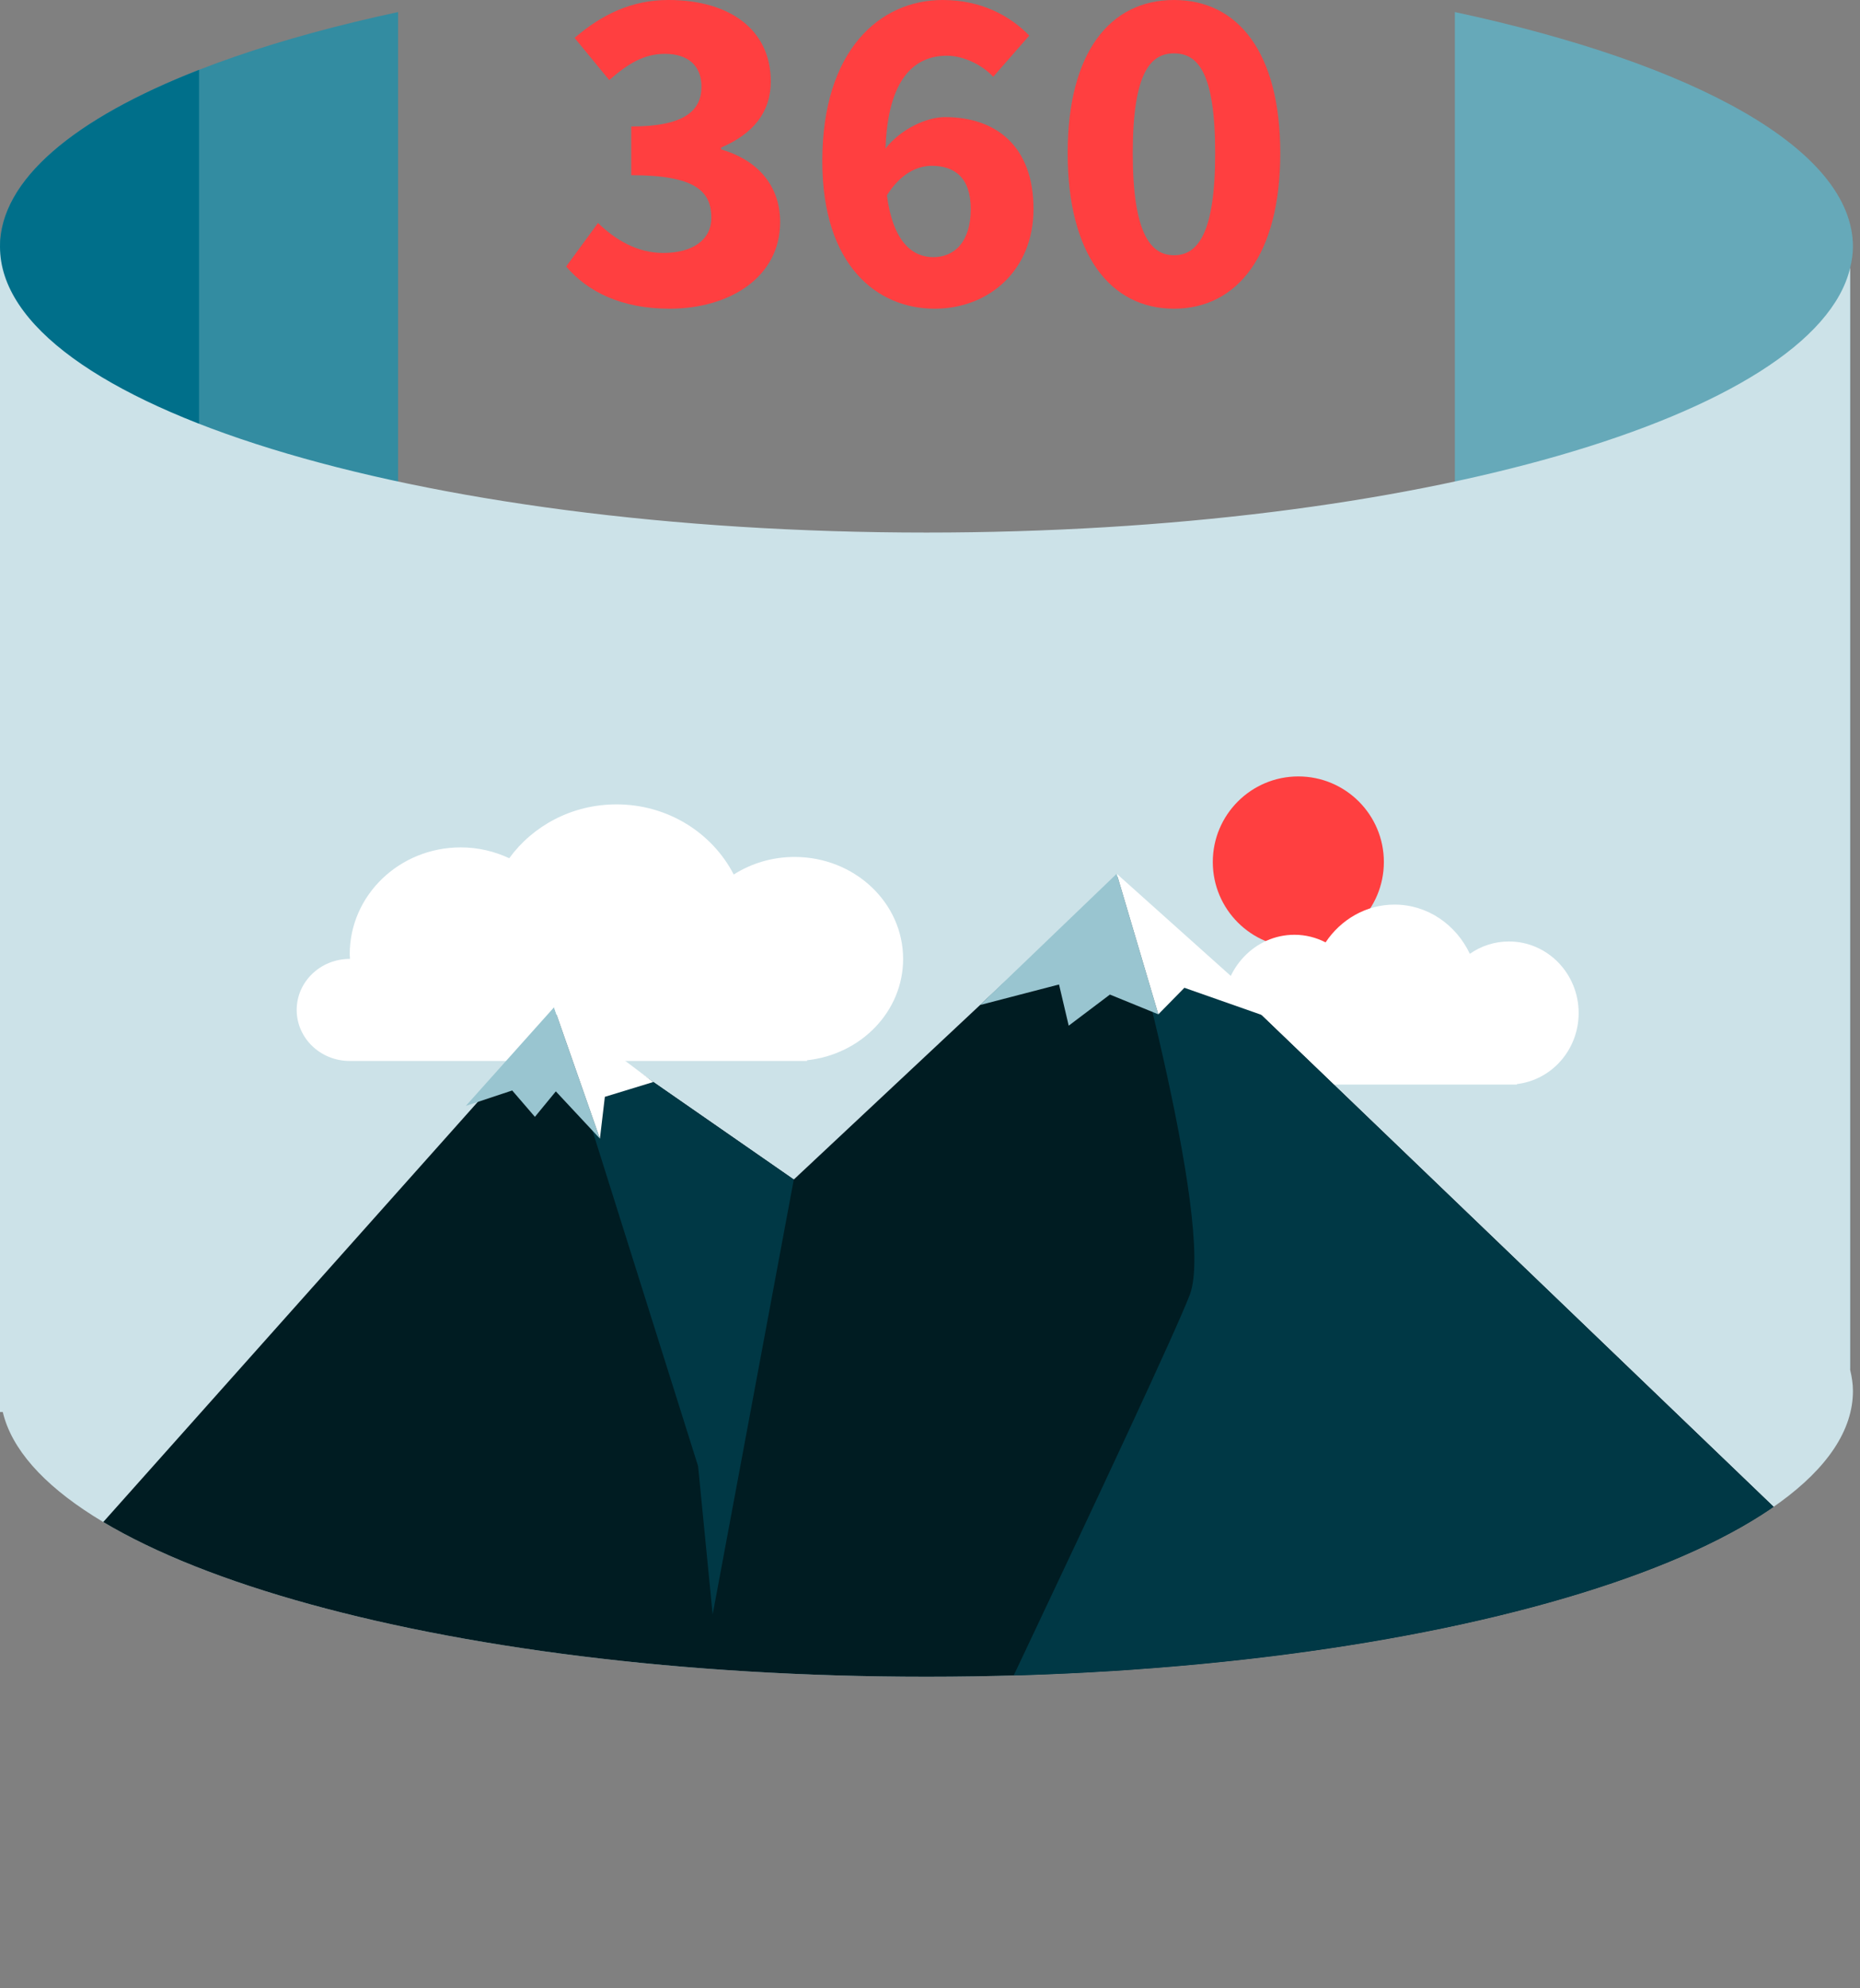 <?xml version="1.0" encoding="UTF-8" standalone="no"?><!DOCTYPE svg PUBLIC "-//W3C//DTD SVG 1.1//EN" "http://www.w3.org/Graphics/SVG/1.1/DTD/svg11.dtd"><svg width="100%" height="100%" viewBox="0 0 73 78" version="1.1" xmlns="http://www.w3.org/2000/svg" xmlns:xlink="http://www.w3.org/1999/xlink" xml:space="preserve" xmlns:serif="http://www.serif.com/" style="fill-rule:evenodd;clip-rule:evenodd;stroke-linejoin:round;stroke-miterlimit:2;"><rect x="0" y="0" width="73" height="78" fill="#808080" stroke="none"/><g><path d="M15.624,0.473c-9.44,2.025 -15.624,5.394 -15.624,9.209l0,44.888c0,-3.815 6.184,-7.183 15.624,-9.208l0,-44.889Z" style="fill:#338ca1;fill-rule:nonzero;"/><path d="M57.099,0.473l0,44.889c8.747,1.877 14.693,4.909 15.515,8.381l0,-43.235c0.065,-0.273 0.109,-0.549 0.109,-0.826c0,-3.815 -6.184,-7.184 -15.624,-9.209Z" style="fill:#66a9b9;fill-rule:nonzero;"/><path d="M7.812,47.629l0,-44.889c-4.891,1.908 -7.812,4.319 -7.812,6.942l0,44.888c0,-2.622 2.921,-5.032 7.812,-6.941Z" style="fill:#006f8a;fill-rule:nonzero;"/><path d="M23.47,8.748c0.698,0.68 1.562,1.176 2.553,1.176c1.141,0 1.895,-0.496 1.895,-1.379c0,-1.029 -0.607,-1.672 -3.143,-1.672l0,-1.911c2.095,0 2.756,-0.625 2.756,-1.563c0,-0.809 -0.514,-1.286 -1.433,-1.286c-0.827,0 -1.452,0.386 -2.187,1.029l-1.36,-1.655c1.066,-0.918 2.242,-1.487 3.676,-1.487c2.407,0 4.024,1.158 4.024,3.197c0,1.213 -0.698,2.058 -1.948,2.591l0,0.075c1.341,0.385 2.315,1.341 2.315,2.849c0,2.167 -1.984,3.399 -4.337,3.399c-1.892,0 -3.216,-0.662 -4.061,-1.655l1.25,-1.708Z" style="fill:#ff3f40;fill-rule:nonzero;"/><path d="M38.099,8.197c0,-1.233 -0.643,-1.692 -1.525,-1.692c-0.588,0 -1.232,0.313 -1.765,1.158c0.239,1.838 1.011,2.426 1.82,2.426c0.808,0 1.47,-0.57 1.47,-1.892Zm0.882,-5.184c-0.404,-0.441 -1.139,-0.827 -1.819,-0.827c-1.287,0 -2.316,0.92 -2.408,3.64c0.607,-0.772 1.618,-1.232 2.334,-1.232c2.004,0 3.474,1.14 3.474,3.603c0,2.425 -1.765,3.914 -3.878,3.914c-2.261,0 -4.411,-1.691 -4.411,-5.789c0,-4.356 2.26,-6.322 4.723,-6.322c1.544,0 2.666,0.642 3.4,1.396l-1.415,1.617Z" style="fill:#ff3f40;fill-rule:nonzero;"/><path d="M47.692,6.01c0,-3.199 -0.698,-3.916 -1.617,-3.916c-0.9,0 -1.617,0.717 -1.617,3.916c0,3.178 0.717,4.005 1.617,4.005c0.919,0 1.617,-0.827 1.617,-4.005Zm-5.789,0c0,-3.971 1.673,-6.01 4.172,-6.01c2.5,0 4.172,2.039 4.172,6.01c0,3.969 -1.672,6.101 -4.172,6.101c-2.499,0 -4.172,-2.132 -4.172,-6.101Z" style="fill:#ff3f40;fill-rule:nonzero;"/><path d="M72.614,53.743l0,-43.235c-1.375,5.805 -17.074,10.385 -36.252,10.385c-20.082,0 -36.362,-5.02 -36.362,-11.211l0,45.715l0.109,0c1.375,5.806 17.074,10.385 36.253,10.385c20.081,0 36.361,-5.02 36.361,-11.212c0,-0.279 -0.044,-0.554 -0.109,-0.827Z" style="fill:#cce2e8;fill-rule:nonzero;"/><path d="M54.313,33.818c0,1.854 -1.503,3.357 -3.357,3.357c-1.854,0 -3.357,-1.503 -3.357,-3.357c0,-1.854 1.503,-3.357 3.357,-3.357c1.854,0 3.357,1.503 3.357,3.357Z" style="fill:#ff3f40;fill-rule:nonzero;"/><path d="M13.726,37.62l0.01,0l-0.01,-0.185c0,-2.314 1.951,-4.19 4.357,-4.19c0.683,0 1.327,0.156 1.903,0.425c0.929,-1.276 2.466,-2.113 4.21,-2.113c2.019,0 3.761,1.123 4.601,2.752c0.681,-0.434 1.502,-0.689 2.389,-0.689c2.352,0 4.259,1.792 4.259,4.002c0,2.055 -1.649,3.746 -3.771,3.974l0,0.028l-17.948,0c-1.15,0 -2.082,-0.896 -2.082,-2.002c0,-1.106 0.932,-2.002 2.082,-2.002Z" style="fill:#fff;fill-rule:nonzero;"/><path d="M48.005,39.741l0.006,0.001l-0.006,-0.13c0,-1.623 1.253,-2.939 2.799,-2.939c0.439,0 0.853,0.109 1.222,0.298c0.597,-0.895 1.585,-1.482 2.705,-1.482c1.297,0 2.416,0.788 2.956,1.931c0.438,-0.305 0.966,-0.484 1.535,-0.484c1.511,0 2.736,1.257 2.736,2.807c0,1.441 -1.059,2.628 -2.423,2.787l0,0.02l-11.53,0c-0.739,0 -1.338,-0.629 -1.338,-1.404c0,-0.776 0.599,-1.405 1.338,-1.405Z" style="fill:#fff;fill-rule:nonzero;"/><g><clipPath id="_clip1"><path d="M72.614,51.461l0,-43.235c-1.375,8.087 -17.074,12.667 -36.252,12.667c-20.082,0 -36.362,-5.02 -36.362,-13.494l0,45.716l0.109,2.282c1.375,5.806 17.074,10.385 36.253,10.385c20.082,0 36.361,-5.02 36.361,-11.212c0,-0.279 -0.044,-0.554 -0.109,-3.109Z"/></clipPath><g clip-path="url(#_clip1)"><path d="M0,64.257l21.815,-24.463l9.339,6.481l12.692,-11.886l28.877,27.715l-38.574,15.458l-34.149,-13.305Z" style="fill:#001c22;fill-rule:nonzero;"/><path d="M43.846,34.389c0,0 3.897,13.645 2.852,16.402c-1.046,2.757 -12.549,26.771 -12.549,26.771l38.574,-15.458l-28.877,-27.715Z" style="fill:#003845;fill-rule:nonzero;"/><path d="M21.815,39.794l5.583,17.726l0.572,5.82l3.184,-17.065l-9.339,-6.481Z" style="fill:#003845;fill-rule:nonzero;"/><path d="M43.828,34.279l-5.364,5.15l3.1,-0.806l0.38,1.616l1.617,-1.22l1.901,0.775l-1.634,-5.515Z" style="fill:#99c5d0;fill-rule:nonzero;"/><path d="M50.335,40.105l-6.507,-5.826l1.634,5.515l1.022,-1.041l3.851,1.352Z" style="fill:#fff;fill-rule:nonzero;"/><path d="M18.283,43.386l3.46,-3.866l1.802,5.151l-1.73,-1.854l-0.821,0.999l-0.891,-1.034l-1.82,0.604Z" style="fill:#99c5d0;fill-rule:nonzero;"/><path d="M21.743,39.52l3.898,2.929l-1.902,0.582l-0.194,1.64l-1.802,-5.151Z" style="fill:#fff;fill-rule:nonzero;"/></g></g></g></svg>